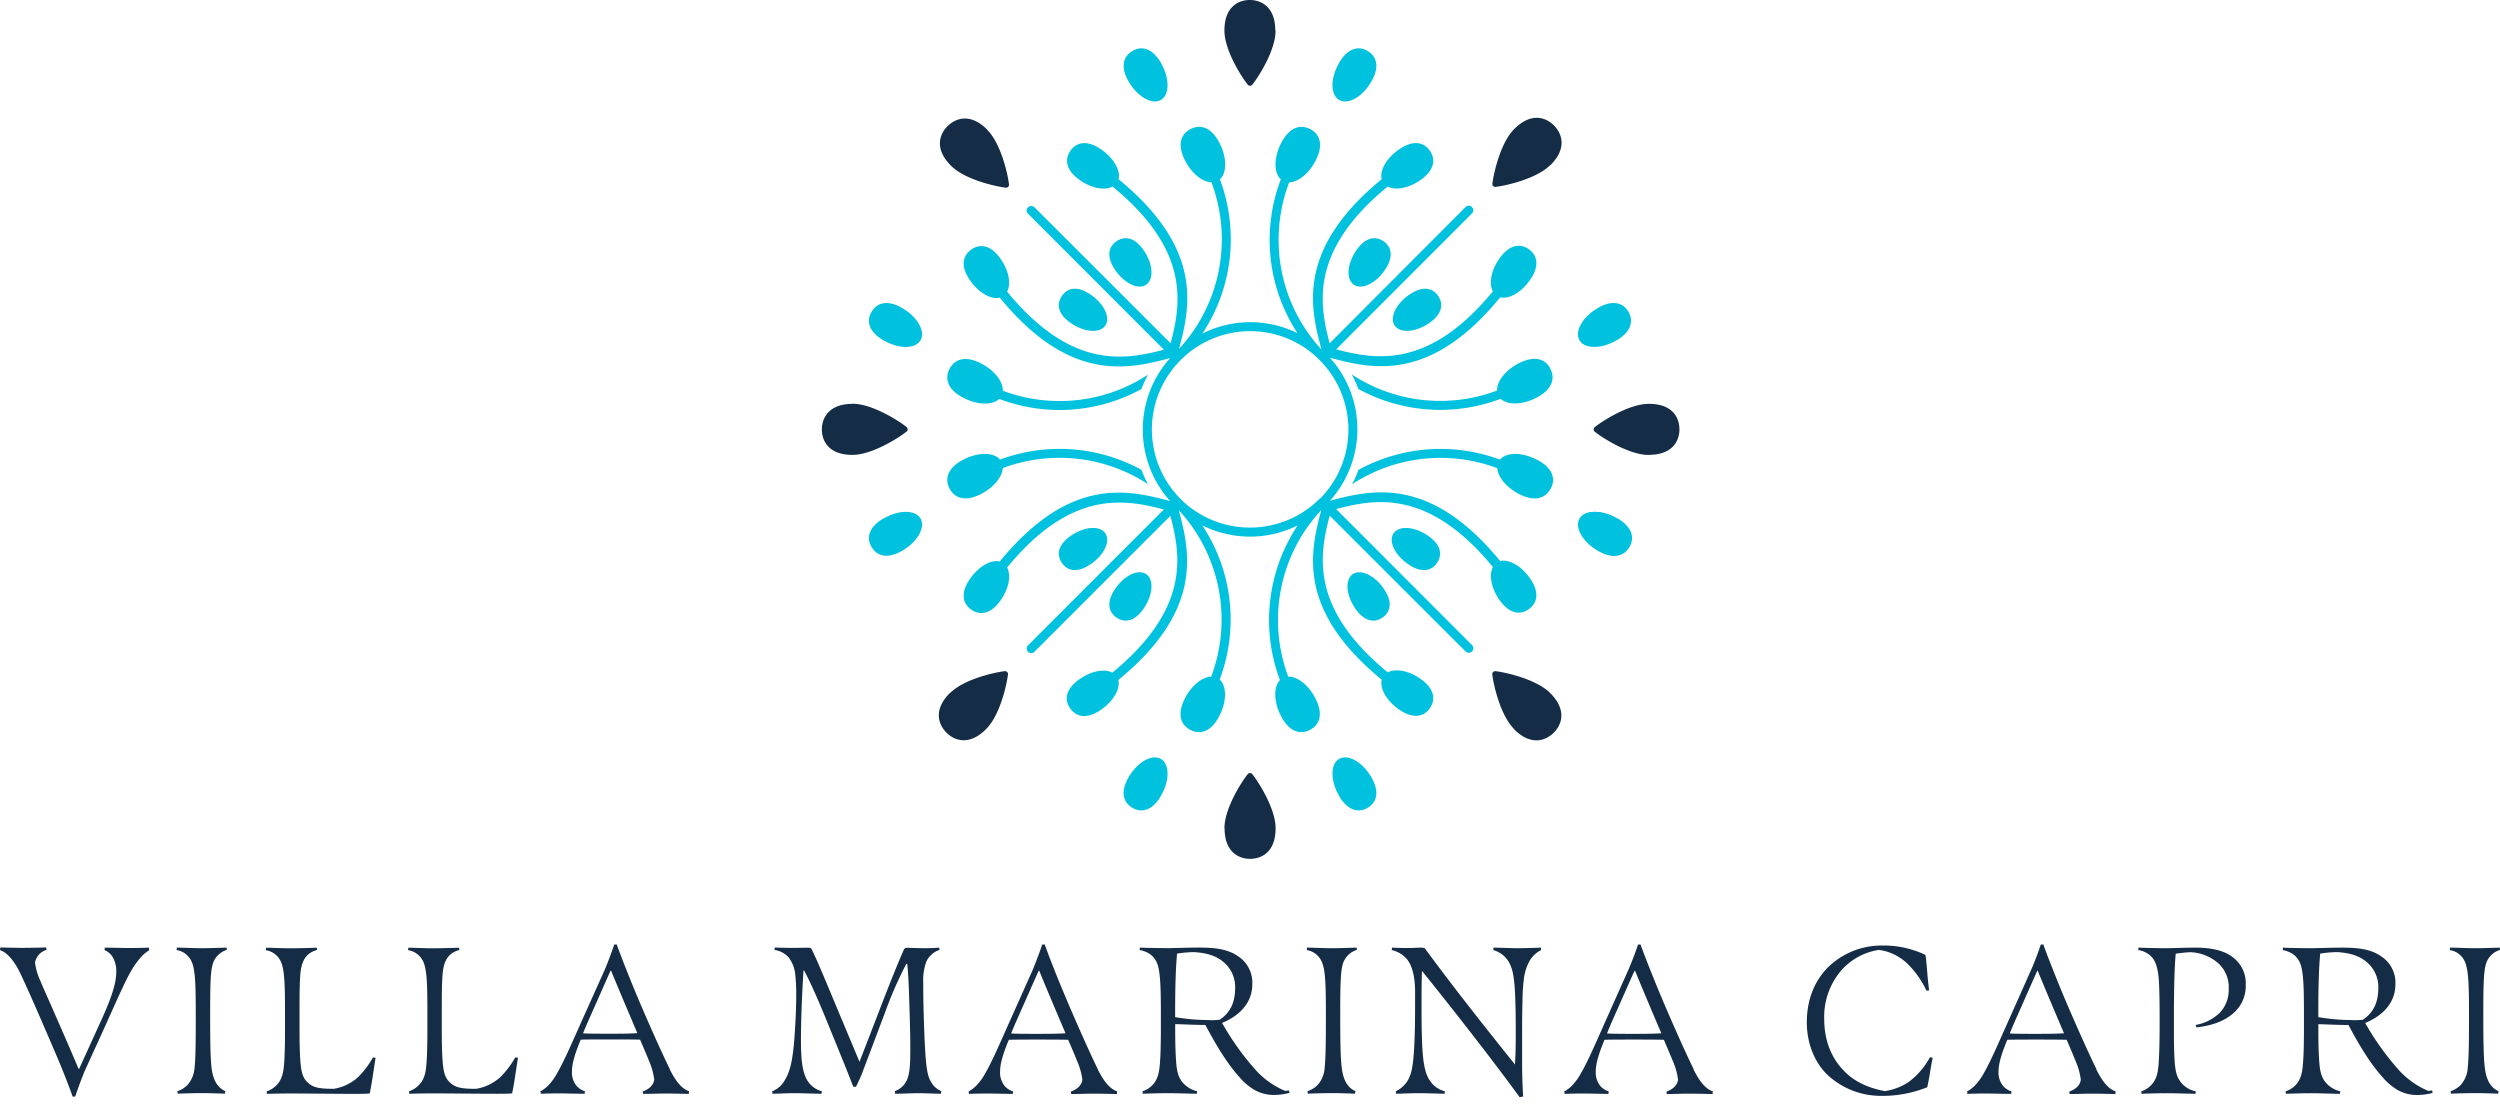 <svg fill="white" xmlns="http://www.w3.org/2000/svg" viewBox="0 0 786.41 348" class="block">
			<g id="homeLogoText" style="fill: #152c47"  class="logoText top_single has_transition_3000 d800 show">
				<path d="M46.85,298.09c-1.12.06-4.46.12-6.37.12s-5.75-.12-7.52-.12l-.08.78a5.4,5.4,0,0,1,2.38,1.9,8.65,8.65,0,0,1,1.31,5c0,3.87-1.84,9-5.39,16.64l-6.29,13.82h-.18c-2.5-6-5.45-12.64-8.32-19.25-1.25-2.83-2.56-5.7-3.67-8.38a19.31,19.31,0,0,1-1.7-5.78,5,5,0,0,1,3.59-4l-.06-.78c-2.42.06-5.64.12-7.46.12-2.69,0-6.23-.12-7-.12l-.08.84c2.44.8,4.65,3.75,6.23,7,2.42,5,7.07,15.74,11.08,25.1,2.15,5,3.85,9.3,5.55,14l.8-.06c.72-2.23,1.83-5.16,2.81-7.66l6.41-14.07c4.14-9.18,6.5-14.61,8.46-17.95A24.26,24.26,0,0,1,44.42,301a11.71,11.71,0,0,1,2.5-2.08Z"></path>
				<path d="M66.5,335.29c-.33-3-.39-7.8-.39-16.78,0-7.13.06-12.37.66-14.6a6.59,6.59,0,0,1,4.59-5.11l-.08-.71c-2.36.06-5.31.18-7.93.18s-5.82-.18-7.73-.18l-.06.78a6.11,6.11,0,0,1,4.65,3.48c1.31,2.68,1.37,8,1.37,17.88s-.12,13.22-.38,15.66A9.12,9.12,0,0,1,59,341.25a7.8,7.8,0,0,1-3.19,2l.06.78c1.58-.06,5.16-.18,7.66-.18,2.3,0,5.31.12,7.21.18l.13-.78c-2.75-1.25-4-3.93-4.39-8"></path>
				<path d="M117.33,332.61a27.25,27.25,0,0,1-4.71,6.23,14.87,14.87,0,0,1-7.6,3.66c-3.67,0-6-.2-7.66-1.51s-2.48-2.69-2.81-6.48-.33-8.25-.33-12.19v-4.79c0-6.29.06-10.74.51-13,.54-2.62,1.77-4.84,5-5.7l-.06-.71c-2,.06-5.82.18-8.38.18s-5.84-.18-7.6-.18l-.06.78a6.19,6.19,0,0,1,4.59,3.33c1.37,2.63,1.43,7.93,1.43,17.3v5.18c0,2.42-.06,6.29-.2,8.71-.19,3.15-.45,5-1.56,6.82a7.78,7.78,0,0,1-4,3.07l.06.78c1.56-.06,5-.12,7.46-.12,5.24,0,13.5.12,20.11.12,1.32,0,3.73,0,4.78-.12.65-3,1.19-7.07,1.84-11.21Z"></path>
				<path d="M162.08,332.61a27.58,27.58,0,0,1-4.72,6.23,14.87,14.87,0,0,1-7.6,3.66c-3.66,0-6-.2-7.66-1.51s-2.48-2.69-2.81-6.48-.32-8.25-.32-12.19v-4.79c0-6.29.06-10.74.51-13,.53-2.62,1.76-4.84,5-5.7l-.06-.71c-2,.06-5.82.18-8.38.18s-5.84-.18-7.6-.18l-.07.78A6.22,6.22,0,0,1,133,302.2c1.38,2.63,1.44,7.93,1.44,17.3v5.18c0,2.42-.06,6.29-.21,8.71-.18,3.15-.45,5-1.55,6.82a7.92,7.92,0,0,1-4,3.07l.06.78c1.56-.06,5-.12,7.46-.12,5.24,0,13.5.12,20.12.12,1.31,0,3.73,0,4.77-.12.66-3,1.19-7.07,1.85-11.21Z"></path>
				<path d="M210.69,336.28c-2.74-5.58-7.48-16.19-11.14-25-2-4.9-4-9.88-5.56-14.2l-.79.06c-.72,2.24-1.89,5.31-2.95,7.87L184,318.92c-3.81,8.5-6.44,14.67-8.67,18.52a17.23,17.23,0,0,1-2.87,4,9.82,9.82,0,0,1-2.44,1.84l.09.78c1.37-.06,3.79-.12,5.49-.12,2.56,0,6.1.12,8.32.12l.08-.78a5.81,5.81,0,0,1-2.63-1.7,6.71,6.71,0,0,1-1.45-4.71c0-2.56,1.25-6.23,2.77-9.83,2.41-.07,5.43-.07,8.76-.07,3.67,0,7.07,0,9.9.07.92,2.17,1.91,4.38,2.75,6.55a21.25,21.25,0,0,1,1.7,6c-.19,1.83-1.83,3.14-3.61,3.73l.08.78c2.75,0,4.78-.12,6.8-.12,3,0,6.68.12,7.6.12l.07-.84c-2.54-.86-4.45-3.67-6.09-6.94m-19.2-11.15c-2.8,0-6,0-8.05-.12.66-1.64,1.31-3.16,2.3-5.37l6.35-14.34h.18c2.56,6.27,5.31,12.7,8.26,19.65-2.75.18-5.88.18-9,.18"></path>
				<path d="M292,338.24c-.72-2.35-1-7.41-1.25-13.5-.19-5.24-.33-9.89-.33-13.83v-1.76a17.06,17.06,0,0,1,1-6.74,7,7,0,0,1,4.14-3.61l-.14-.71c-1.17.12-3.08.18-4.51.18-1.91,0-4.47-.12-5.45-.12-.72,0-.9.12-1.17.65-1.9,4.27-4.91,11.8-7.66,19L270.37,334l-7.27-17.35c-3-7.15-6-14.55-7.93-18.34a2.43,2.43,0,0,0-1.17-.2c-.53,0-2.82.06-4.65.06-1.13,0-4.85-.06-5.63-.12l-.08.78a7.32,7.32,0,0,1,4.4,2.29,10.49,10.49,0,0,1,2.09,5.18,54.34,54.34,0,0,1,.33,6.74c0,4.53-.27,9.18-.53,13-.46,6.29-1.17,10.82-3.08,13.77a7.69,7.69,0,0,1-3.93,3.46l.06.78c1.45,0,4.73-.18,6.76-.18,2.3,0,6.62.18,8.71.18l.06-.78a7.69,7.69,0,0,1-4.71-3.67c-1.11-2-1.64-4.91-1.76-8.52-.09-1.23-.09-2.68-.09-3.79,0-5.9.27-13.44.8-22h.19c2.05,3.79,4.46,9.36,6.7,14.79,3.66,9,6.68,16.31,8.76,21.76h.87a46.92,46.92,0,0,0,2.35-5.39l6.8-18a124,124,0,0,1,6.68-15.26h.27c.33,2.42.53,7.54.65,11.66s.33,10.1.33,14.15,0,7.73-.84,10.16a6.56,6.56,0,0,1-4,4.06l.06.84c1.7,0,5.16-.18,7.39-.18,2,0,5.84.18,7,.18l.14-.84c-1.45-.59-3.15-1.84-4.13-5"></path>
				<path d="M345.31,336.28c-2.74-5.58-7.45-16.19-11.12-25-2.05-4.9-4-9.88-5.57-14.2l-.8.06c-.72,2.24-1.89,5.31-2.93,7.87l-6.23,13.95c-3.81,8.5-6.43,14.67-8.65,18.52a18.16,18.16,0,0,1-2.88,4,10.36,10.36,0,0,1-2.42,1.84l.06.78c1.37-.06,3.79-.12,5.51-.12,2.54,0,6.09.12,8.32.12l.06-.78a5.79,5.79,0,0,1-2.62-1.7,6.71,6.71,0,0,1-1.44-4.71c0-2.56,1.23-6.23,2.75-9.83,2.42-.07,5.43-.07,8.77-.07,3.66,0,7.09,0,9.89.07.92,2.17,1.91,4.38,2.75,6.55a21.71,21.71,0,0,1,1.72,6c-.21,1.83-1.84,3.14-3.61,3.73l.06.78c2.75,0,4.78-.12,6.81-.12,3,0,6.7.12,7.6.12l.06-.84c-2.54-.86-4.45-3.67-6.09-6.94m-19.19-11.15c-2.81,0-6,0-8.05-.12.65-1.64,1.31-3.16,2.29-5.37l6.35-14.34h.21c2.54,6.27,5.3,12.7,8.25,19.65-2.76.18-5.9.18-9.05.18"></path>
				<path d="M405.46,343a7.69,7.69,0,0,1-1.24.14,26.16,26.16,0,0,1-9.12-6.43,84.29,84.29,0,0,1-10.68-14.94c4.92-2,9.51-5.88,9.51-12.17a9.9,9.9,0,0,0-4.47-8.79c-3.19-2.23-7.06-2.74-12.37-2.74-3.54,0-7.79.18-9.83.18-1.38,0-6.81-.06-8.71-.18l-.06.77a8.89,8.89,0,0,1,2.8,1,6.36,6.36,0,0,1,2.5,2.74c.72,1.52,1,3.49,1.19,6.62s.19,7.34.19,12.13v2.81c0,2.43-.07,6.49-.19,8.58-.2,3.54-.41,5.57-1.58,7.48a7.4,7.4,0,0,1-4,3.07l.06.78c1.7-.06,5.31-.18,7.93-.18s7.21.18,9.1.18l.08-.78a8.73,8.73,0,0,1-3.81-2c-1.5-1.37-2.48-3.07-2.75-6.8-.26-3.21-.33-6.94-.33-10.43v-1.9c2.48.08,6.35.27,9.49.27,3.28,6.16,6.56,11.74,10.61,16.3a18.94,18.94,0,0,0,4.73,4.08,12.4,12.4,0,0,0,6.36,1.64,19.31,19.31,0,0,0,4.77-.66Zm-25-22.13a61.76,61.76,0,0,1-10.8-.92v-1.38c0-7.08.13-13.29.6-18.6a37.2,37.2,0,0,1,5.37-.47c4,.27,7.06,1.11,9.56,3.4a10.17,10.17,0,0,1,3.34,7.87c0,4.14-1.25,7.6-4.85,10a24.63,24.63,0,0,1-3.22.14"></path>
				<path d="M422,335.29c-.33-3-.41-7.8-.41-16.78,0-7.13.08-12.37.65-14.6a6.64,6.64,0,0,1,4.59-5.11l-.06-.71c-2.35.06-5.3.18-7.93.18s-5.84-.18-7.72-.18l-.06.78a6.08,6.08,0,0,1,4.63,3.48c1.33,2.68,1.39,8,1.39,17.88s-.14,13.22-.39,15.66a9.05,9.05,0,0,1-2.17,5.36,8,8,0,0,1-3.22,2l.09.78c1.55-.06,5.16-.18,7.66-.18,2.27,0,5.3.12,7.19.18l.14-.78c-2.76-1.25-4-3.93-4.38-8"></path>
				<path d="M484.73,298.09c-1.45.06-5,.18-7.33.18s-5.84-.18-7.6-.18l-.06.78a8.13,8.13,0,0,1,5.48,5c1,2.24,1.32,6.5,1.44,10.76.08,2.42.14,4.77.14,9,0,4.45,0,7.46-.26,11.21-9.76-12.19-19.14-24-28.36-36.57a4.41,4.41,0,0,0-1.31-.18c-.8,0-2.38.12-4,.12-2,0-3.6-.06-5-.12l-.08.78a8.65,8.65,0,0,1,4.52,2.56c1.7,1.82,2.83,5.24,2.83,10.73,0,7.09,0,12.64-.35,18.34s-1,7.93-2.21,9.77a9.14,9.14,0,0,1-3.48,3l.08.78c1.17,0,4.63-.18,6.92-.18,2.77,0,7.28.18,8.32.18l.08-.78a7.82,7.82,0,0,1-4.46-3c-1.56-2.09-2.48-4.86-2.75-13.62-.12-4.06-.12-7.73-.12-10.88,0-2.95,0-6.42.12-10.23h.12c8.47,10.49,21.37,26.92,30.61,39.59l1.11-.21c-.2-3.15-.33-6.82-.33-10.41v-9.65c0-4.83.06-7.84.13-10.59a56.31,56.31,0,0,1,.53-7.09,15.81,15.81,0,0,1,1.57-4.71,8.77,8.77,0,0,1,3.73-3.6Z"></path>
				<path d="M532.75,336.28c-2.76-5.58-7.47-16.19-11.14-25-2-4.9-4-9.88-5.57-14.2l-.78.06c-.72,2.24-1.91,5.31-3,7.87l-6.23,13.95c-3.79,8.5-6.41,14.67-8.65,18.52a18.49,18.49,0,0,1-2.87,4,10.38,10.38,0,0,1-2.43,1.84l.06.78c1.39-.06,3.81-.12,5.51-.12,2.56,0,6.08.12,8.32.12l.06-.78a6,6,0,0,1-2.62-1.7,6.81,6.81,0,0,1-1.44-4.71c0-2.56,1.25-6.23,2.75-9.83,2.44-.07,5.45-.07,8.79-.07,3.66,0,7.06,0,9.89.07.9,2.17,1.89,4.38,2.75,6.55a20.91,20.91,0,0,1,1.7,6c-.21,1.83-1.83,3.14-3.61,3.73l.06.78c2.77,0,4.8-.12,6.83-.12,3,0,6.67.12,7.6.12l.06-.84c-2.56-.86-4.45-3.67-6.09-6.94m-19.19-11.15c-2.83,0-6,0-8-.12.63-1.64,1.29-3.16,2.27-5.37l6.37-14.34h.19c2.56,6.27,5.3,12.7,8.25,19.65-2.74.18-5.9.18-9,.18"></path>
				<path d="M607.1,332.55a23.51,23.51,0,0,1-6.68,7.78,17.81,17.81,0,0,1-7.54,2.89c-4.32-.8-9-2.56-12.37-5.9-3.87-3.73-6.68-9.18-6.68-16.9a22.35,22.35,0,0,1,5.23-15,19.66,19.66,0,0,1,12-6.62,16,16,0,0,1,9.69,5.11,28.5,28.5,0,0,1,5.25,7.74l.84-.14c-.66-4.78-.66-8.06-1.17-11.13A30.42,30.42,0,0,0,592,297.43a24.12,24.12,0,0,0-17.08,6.95c-4.14,4.26-6.56,10-6.56,17.29,0,6.47,2.42,12.52,6.49,16.43a24.63,24.63,0,0,0,16.7,6.62A37.61,37.61,0,0,0,606.24,342c.6-2.42,1.19-7,1.72-9.24Z"></path>
				<path d="M659.45,336.28c-2.75-5.58-7.48-16.19-11.15-25-2-4.9-4-9.88-5.55-14.2l-.8.06c-.72,2.24-1.88,5.31-3,7.87l-6.21,13.95c-3.81,8.5-6.43,14.67-8.64,18.52a18.49,18.49,0,0,1-2.89,4,10.15,10.15,0,0,1-2.42,1.84l.06.78c1.38-.06,3.79-.12,5.49-.12,2.56,0,6.11.12,8.32.12l.08-.78a5.79,5.79,0,0,1-2.62-1.7,6.71,6.71,0,0,1-1.45-4.71c0-2.56,1.25-6.23,2.76-9.83,2.42-.07,5.43-.07,8.77-.07,3.67,0,7.07,0,9.9.07.92,2.17,1.9,4.38,2.74,6.55a20.91,20.91,0,0,1,1.7,6c-.18,1.83-1.82,3.14-3.6,3.73l.08.78c2.74,0,4.77-.12,6.8-.12,3,0,6.68.12,7.6.12l.06-.84c-2.54-.86-4.44-3.67-6.08-6.94m-19.2-11.15c-2.81,0-6,0-8-.12.65-1.64,1.31-3.16,2.29-5.37l6.35-14.34H641c2.56,6.27,5.31,12.7,8.26,19.65-2.75.18-5.88.18-9,.18"></path>
				<path d="M702.43,301.16c-2.69-2.09-6.56-3.07-11.86-3.07-3.48,0-7.07.18-9.63.18s-6.89-.12-8.26-.18l-.06.78a7,7,0,0,1,4.51,2.49c1.45,1.83,1.84,4.9,2,7.61.15,2.47.21,6.86.21,11.26s0,8.44-.21,12.44c-.18,4.65-.65,6.29-1.88,8a7.48,7.48,0,0,1-3.67,2.62l.06.78c1.23-.06,5.11-.18,8-.18,2.63,0,8,.18,9,.18l.06-.78a7.94,7.94,0,0,1-5.16-3.54c-1.13-1.7-1.38-4.18-1.52-6.68-.12-2-.18-4.92-.18-8.38v-5.57c0-6,.12-14.73.57-19.12a42.65,42.65,0,0,1,4.65-.47,14.17,14.17,0,0,1,8.73,3.48,10.05,10.05,0,0,1,3.28,8,10.34,10.34,0,0,1-2.77,7.52,14.27,14.27,0,0,1-7.6,3.87l.2.78c4.59-.51,8.26-1.76,11.07-4a11.29,11.29,0,0,0,4.46-9.43,10.17,10.17,0,0,0-4-8.58"></path>
				<path d="M765.06,343a8,8,0,0,1-1.25.14,26.16,26.16,0,0,1-9.12-6.43A84.73,84.73,0,0,1,744,321.79c4.91-2,9.51-5.88,9.51-12.17a9.9,9.9,0,0,0-4.47-8.79c-3.2-2.23-7.07-2.74-12.37-2.74-3.55,0-7.79.18-9.84.18-1.37,0-6.8-.06-8.71-.18l-.06.77a9,9,0,0,1,2.81,1,6.48,6.48,0,0,1,2.5,2.74c.71,1.52,1,3.49,1.19,6.62s.18,7.34.18,12.13v2.81c0,2.43-.06,6.49-.18,8.58-.21,3.54-.41,5.57-1.58,7.48a7.46,7.46,0,0,1-4,3.07l.06.78c1.7-.06,5.31-.18,7.93-.18s7.22.18,9.1.18l.08-.78a8.73,8.73,0,0,1-3.81-2c-1.49-1.37-2.48-3.07-2.74-6.8-.27-3.21-.33-6.94-.33-10.43v-1.9c2.48.08,6.35.27,9.48.27,3.28,6.16,6.56,11.74,10.62,16.3a18.94,18.94,0,0,0,4.73,4.08,12.36,12.36,0,0,0,6.35,1.64,19.24,19.24,0,0,0,4.77-.66Zm-25-22.13a61.67,61.67,0,0,1-10.8-.92v-1.38c0-7.08.12-13.29.59-18.6a37.33,37.33,0,0,1,5.37-.47c4,.27,7.07,1.11,9.57,3.4a10.17,10.17,0,0,1,3.34,7.87c0,4.14-1.25,7.6-4.86,10a24.48,24.48,0,0,1-3.21.14"></path>
				<path d="M781.57,335.29c-.32-3-.41-7.8-.41-16.78,0-7.13.09-12.37.66-14.6a6.62,6.62,0,0,1,4.59-5.11l-.06-.71c-2.36.06-5.31.18-7.93.18s-5.84-.18-7.73-.18l-.06.78a6.14,6.14,0,0,1,4.65,3.48c1.31,2.68,1.38,8,1.38,17.88s-.15,13.22-.4,15.66a9,9,0,0,1-2.16,5.36,8,8,0,0,1-3.22,2l.08.78c1.56-.06,5.16-.18,7.66-.18,2.3,0,5.31.12,7.19.18l.15-.78c-2.77-1.25-4-3.93-4.39-8"></path>
			</g>
			<g id="homeLogoFlower" class="logoFlower has_transition_5000 d300">
				<path style="fill: #00c1de" class="no_opacity d50 has_transition_3000" d="M421.23,250.35c-2.78-4.78-2.77-10,0-11.62s7.34.93,10.12,5.71,1.65,8.05-1.15,9.68-6.21,1-9-3.77"></path>
				<path style="fill: #00c1de" class="no_opacity d100 has_transition_3000" d="M508.49,163.1c-4.79-2.79-10-2.77-11.63,0s.93,7.34,5.71,10.12,8.05,1.65,9.68-1.16,1-6.2-3.76-9"></path>
				<path style="fill: #00c1de" class="no_opacity d150 has_transition_3000" d="M508.49,107.05c-4.79,2.79-10,2.78-11.63,0s.93-7.34,5.71-10.13,8.05-1.64,9.68,1.16,1,6.21-3.76,9"></path>
				<path style="fill: #00c1de" class="no_opacity d200 has_transition_3000" d="M421.23,19.8c-2.78,4.79-2.77,10,0,11.63s7.34-.93,10.12-5.72,1.65-8-1.15-9.68-6.21-1-9,3.77"></path>
				<path style="fill: #00c1de" class="no_opacity d250 has_transition_3000" d="M365.19,19.8c2.78,4.79,2.77,10,0,11.63s-7.34-.93-10.13-5.72-1.64-8,1.16-9.68,6.21-1,9,3.77"></path>
				<path style="fill: #00c1de" class="no_opacity d300 has_transition_3000" d="M277.93,107.05c4.79,2.79,10,2.78,11.63,0s-.93-7.34-5.72-10.13-8-1.64-9.68,1.16-1,6.21,3.77,9"></path>
				<path style="fill: #00c1de" class="no_opacity d350 has_transition_3000" d="M277.93,163.1c4.79-2.79,10-2.77,11.63,0s-.93,7.34-5.72,10.12-8,1.65-9.68-1.16-1-6.2,3.77-9"></path>
				<path style="fill: #00c1de" class="no_opacity d400 has_transition_3000" d="M365.18,250.35c2.79-4.78,2.78-10,0-11.62s-7.34.93-10.13,5.71-1.64,8.05,1.16,9.68,6.21,1,9-3.77"></path>
				<path style="fill: #00c1de" class="no_opacity d450 has_transition_3000" d="M350,177.71l-.43.14c-.1-.28-.21-.57-.32-.82s-.07-.18-.1-.28l.85,1"></path>
				<path style="fill: #00c1de" class="no_opacity d500 has_transition_3000" d="M508.81,163.1c-4.79-2.79-10-2.77-11.62,0s.92,7.34,5.71,10.12,8.05,1.65,9.68-1.16,1-6.2-3.77-9"></path>
				<path style="fill: #152c47" class="no_opacity d550 has_transition_3000" d="M385.16,260.54c0-6.18,5.33-14.53,7.31-17a.93.93,0,0,1,1.47,0c2,2.51,7.32,10.86,7.32,17,0,7.59-4.5,9.62-8.05,9.62-3.39,0-8-2-8-9.62"></path>
				<path style="fill: #00c1de" class="no_opacity d600 has_transition_3000" d="M443,177.5c-4.25-2.9-6.33-7.27-4.63-9.76s6.52-2.16,10.78.74,4.59,6.1,2.9,8.59-4.8,3.33-9.05.43"></path>
				<path style="fill: #00c1de" class="no_opacity d650 has_transition_3000" d="M435.31,185.22c-2.9-4.25-7.27-6.32-9.77-4.62s-2.15,6.52.75,10.77,6.09,4.6,8.58,2.9,3.34-4.79.44-9.05"></path>
				<path style="fill: #152c47" class="no_opacity d700 has_transition_3000" d="M401.25,9.62c0,6.18-5.32,14.53-7.31,17a.92.92,0,0,1-1.46,0c-2-2.51-7.32-10.86-7.32-17,0-7.59,4.49-9.62,8-9.62,3.39,0,8,2,8,9.62"></path>
				<path style="fill: #00c1de" class="no_opacity d750 has_transition_3000" d="M350.79,185.22c2.9-4.25,7.27-6.32,9.76-4.62s2.15,6.52-.75,10.77-6.09,4.6-8.58,2.9-3.33-4.79-.43-9.05"></path>
				<path style="fill: #00c1de" class="no_opacity d800 has_transition_3000" d="M343.06,177.5c4.26-2.9,6.33-7.27,4.63-9.76s-6.52-2.16-10.77.74-4.6,6.1-2.9,8.59,4.79,3.33,9,.43"></path>
				<path style="fill: #00c1de" class="no_opacity d850 has_transition_3000" d="M350.79,84.93c2.9,4.26,7.27,6.33,9.76,4.63s2.15-6.52-.75-10.78-6.09-4.59-8.58-2.9-3.33,4.8-.43,9.05"></path>
				<path style="fill: #00c1de" class="no_opacity d900 has_transition_3000" d="M343.06,92.65c4.26,2.91,6.33,7.28,4.63,9.77s-6.52,2.15-10.78-.75-4.59-6.09-2.89-8.58,4.79-3.34,9-.44"></path>
				<path style="fill: #00c1de" class="no_opacity d950 has_transition_3000" d="M435.63,84.93c-2.9,4.26-7.27,6.33-9.76,4.63s-2.15-6.52.75-10.78,6.09-4.59,8.58-2.9,3.33,4.8.43,9.05"></path>
				<path style="fill: #152c47" class="no_opacity d1000 has_transition_3000" d="M268.15,127c6.17,0,14.53,5.33,17,7.31a.93.93,0,0,1,0,1.47c-2.51,2-10.87,7.31-17,7.31-7.59,0-9.62-4.49-9.62-8,0-3.39,2-8.05,9.62-8.05"></path>
				<path style="fill: #152c47" class="no_opacity d1050 has_transition_3000" d="M518.67,143.12c-6.18,0-14.53-5.32-17-7.31a.93.93,0,0,1,0-1.47c2.51-2,10.86-7.31,17-7.31,7.59,0,9.62,4.49,9.62,8.05,0,3.39-2,8-9.62,8"></path>
				<path style="fill: #00c1de" class="no_opacity d1100 has_transition_3000" d="M443.36,92.65c-4.26,2.91-6.33,7.28-4.63,9.77s6.52,2.15,10.78-.75,4.59-6.09,2.89-8.58-4.79-3.34-9-.44"></path>
				<path style="fill: #00c1de" class="no_opacity d1150 has_transition_3000" d="M487.73,116c-1.55-3-4.85-4.34-10-1.7-4.24,2.19-6.91,5.71-6.8,8.55a50.7,50.7,0,0,1-45.73-5.07,35,35,0,0,1,2.09,4.57,53.65,53.65,0,0,0,44.75,3.1c2.13,2,6.81,2,11.28-.35,5.09-2.64,5.9-6.12,4.36-9.1"></path>
				<path style="fill: #00c1de" class="no_opacity d1200 has_transition_3000" d="M333.29,126.15a50.83,50.83,0,0,1-17.85-3.24c.12-2.84-2.55-6.37-6.8-8.57-5.1-2.64-8.41-1.28-9.95,1.7s-.74,6.46,4.36,9.1c4.46,2.31,9.14,2.38,11.27.35a53.56,53.56,0,0,0,44.75-3.12,32,32,0,0,1,2.07-4.53,50.52,50.52,0,0,1-27.85,8.31"></path>
				<path style="fill: #00c1de" class="no_opacity d1250 has_transition_3000" d="M483.37,144.58c-4.69-2.42-9.58-2.35-11.54,0a53.63,53.63,0,0,0-44.54,3.26,29.49,29.49,0,0,1-2,4.5A50.76,50.76,0,0,1,471,147.28c.18,2.75,2.78,6,6.8,8.1,5.1,2.64,8.4,1.28,10-1.7s.73-6.46-4.36-9.1"></path>
				<path style="fill: #00c1de" class="no_opacity d1300 has_transition_3000" d="M361.14,152.33a33.23,33.23,0,0,1-2.07-4.53,53.64,53.64,0,0,0-44.49-3.23c-2-2.34-6.84-2.41-11.53,0-5.1,2.64-5.9,6.12-4.36,9.1s4.85,4.34,9.95,1.7c4-2.08,6.63-5.36,6.79-8.12a50.83,50.83,0,0,1,45.71,5.07"></path>
				<path style="fill: #00c1de" d="M471.94,176.52c-21.92-26.72-40.08-22.61-53.59-19h0a33.64,33.64,0,0,0,0-45h0c13.5,3.66,31.66,7.75,53.57-19,2.73.66,6.61-1.48,9.34-5.4,3.17-4.55,2.29-7.89-.38-9.74s-6.1-1.52-9.26,3c-2.6,3.72-3.31,7.85-2,10.25-20.06,24.41-36.72,21.59-49.3,18.26h0l.07-.07.28-.28,37.57-37.6,4.8-4.81a1.49,1.49,0,0,0,.41-1,1.58,1.58,0,0,0-.41-1l-.2-.18a1.42,1.42,0,0,0-.83-.25,1.35,1.35,0,0,0-.92.35,1.53,1.53,0,0,0-.18.18L418.26,108c-3.33-12.58-6.18-29.25,18.26-49.32,2.4,1.28,6.52.57,10.25-2,4.55-3.17,4.88-6.6,3-9.27s-5.19-3.54-9.74-.37c-3.92,2.73-6.07,6.61-5.41,9.33C408,78.25,412,96.41,415.7,109.92h0a1,1,0,0,0-.16-.14l0,0a50.83,50.83,0,0,1-10-52.43c2.8-.06,6.16-2.68,8.29-6.8,2.63-5.09,1.28-8.4-1.7-9.94s-6.47-.74-9.1,4.36c-2.39,4.61-2.36,9.42-.13,11.44a53.55,53.55,0,0,0,5.23,48.39h0a33.55,33.55,0,0,0-29.92.14h0a53.62,53.62,0,0,0,5.52-48.53c2.23-2,2.26-6.84-.13-11.45-2.63-5.1-6.11-5.9-9.1-4.36s-4.33,4.85-1.7,9.94c2.13,4.11,5.48,6.72,8.27,6.8a50.86,50.86,0,0,1-10.2,52.42c3.64-13.48,7.56-31.57-19-53.38.66-2.72-1.49-6.6-5.41-9.33-4.55-3.17-7.89-2.29-9.74.37s-1.52,6.1,3,9.27c3.73,2.6,7.86,3.3,10.25,2,24.42,20,21.59,36.72,18.27,49.29h0l-.06-.06-.29-.28L330.21,70l-4.81-4.79a1.42,1.42,0,0,0-1-.41,1.53,1.53,0,0,0-1,.41l-.18.2a1.39,1.39,0,0,0-.25.82,1.32,1.32,0,0,0,.35.92,1.57,1.57,0,0,0,.18.19L366.12,110c-12.58,3.33-29.25,6.18-49.32-18.26,1.28-2.4.58-6.53-2-10.25-3.16-4.55-6.6-4.89-9.26-3s-3.55,5.19-.38,9.74c2.73,3.92,6.61,6.06,9.33,5.4,21.93,26.72,40.09,22.62,53.59,19a33.74,33.74,0,0,0,0,45c-13.5-3.66-31.67-7.76-53.59,19-2.72-.66-6.6,1.49-9.33,5.41-3.17,4.54-2.29,7.88.38,9.74s6.1,1.52,9.26-3c2.6-3.73,3.3-7.86,2-10.26,20.05-24.41,36.72-21.59,49.3-18.26h0l-.07.06-.28.29-37.58,37.59-4.79,4.82a1.4,1.4,0,0,0-.41,1,1.53,1.53,0,0,0,.41,1l.2.18a1.49,1.49,0,0,0,.82.25,1.41,1.41,0,0,0,.93-.35,1.66,1.66,0,0,0,.18-.19l42.65-42.65c3.33,12.58,6.18,29.25-18.26,49.33-2.4-1.29-6.52-.58-10.25,2-4.55,3.16-4.89,6.6-3,9.26s5.19,3.54,9.74.38c3.92-2.73,6.07-6.61,5.4-9.34,26.61-21.83,22.65-39.94,19-53.43A50.82,50.82,0,0,1,381,212.85c-2.79.09-6.13,2.71-8.25,6.8-2.63,5.1-1.28,8.4,1.7,9.95s6.47.73,9.1-4.36c2.39-4.62,2.36-9.45.11-11.46a53.63,53.63,0,0,0-5.45-48.51,33.63,33.63,0,0,0,30,0c-.87,1.27-1.67,2.6-2.42,4a53.73,53.73,0,0,0-3.16,44.67c-2.05,2.12-2,6.82.33,11.3,2.63,5.09,6.11,5.9,9.1,4.36s4.33-4.85,1.7-9.95c-2.19-4.23-5.69-6.89-8.52-6.8a50.76,50.76,0,0,1,5.06-45.62,51.37,51.37,0,0,1,5.34-6.78c-3.64,13.48-7.55,31.57,19,53.36-.66,2.73,1.49,6.61,5.41,9.34,4.55,3.16,7.89,2.28,9.74-.38s1.52-6.1-3-9.26c-3.73-2.6-7.85-3.31-10.25-2-24.42-20.06-21.59-36.72-18.27-49.3h0l.06.06.29.29,37.59,37.57,4.82,4.8a1.45,1.45,0,0,0,1,.41,1.58,1.58,0,0,0,1-.41l.18-.21a1.44,1.44,0,0,0,.25-.82,1.38,1.38,0,0,0-.35-.92,1.11,1.11,0,0,0-.19-.18L420.3,160.13c12.57-3.33,29.25-6.18,49.32,18.25-1.29,2.41-.58,6.53,2,10.26,3.16,4.55,6.6,4.88,9.26,3s3.55-5.2.38-9.74c-2.73-3.92-6.61-6.07-9.34-5.41m-56.77-19.66-.08.08L415,157a31,31,0,0,1-42.84.73,0,0,0,0,0,0,0s0,0,0,0l-.13-.15,0,0h0a30.89,30.89,0,0,1-.68-44.27h0l.23-.23a30.84,30.84,0,0,1,41.91-1.35h0l.12.14,0,0a30.92,30.92,0,0,1,1.57,45.05"></path>
				<path style="fill: #152c47" class="no_opacity d1350 has_transition_3000" d="M298.87,218c4.36-4.37,14-6.51,17.21-6.88a.93.93,0,0,1,1,1c-.37,3.18-2.51,12.85-6.88,17.22-5.36,5.37-10,3.63-12.49,1.11s-4.25-7.12,1.12-12.49"></path>
				<path style="fill: #152c47" class="no_opacity d1400 has_transition_3000" d="M487.67,51.91c-4.37,4.37-14,6.51-17.22,6.88a.93.93,0,0,1-1-1c.38-3.18,2.51-12.85,6.88-17.21,5.37-5.37,10-3.63,12.49-1.12s4.26,7.13-1.11,12.49"></path>
				<path style="fill: #152c47" class="no_opacity d1450 has_transition_3000" d="M310.52,40.82c4.37,4.36,6.51,14,6.88,17.22a.92.92,0,0,1-1,1c-3.18-.37-12.85-2.51-17.22-6.88-5.37-5.36-3.63-10-1.11-12.48s7.12-4.26,12.48,1.11"></path>
				<path style="fill: #152c47" class="no_opacity d1500 has_transition_3000" d="M476.29,229.34c-4.36-4.37-6.51-14-6.88-17.22a.93.93,0,0,1,1-1c3.18.37,12.85,2.51,17.22,6.88,5.37,5.37,3.63,10,1.11,12.49s-7.12,4.26-12.49-1.11"></path>
			</g>
		</svg>